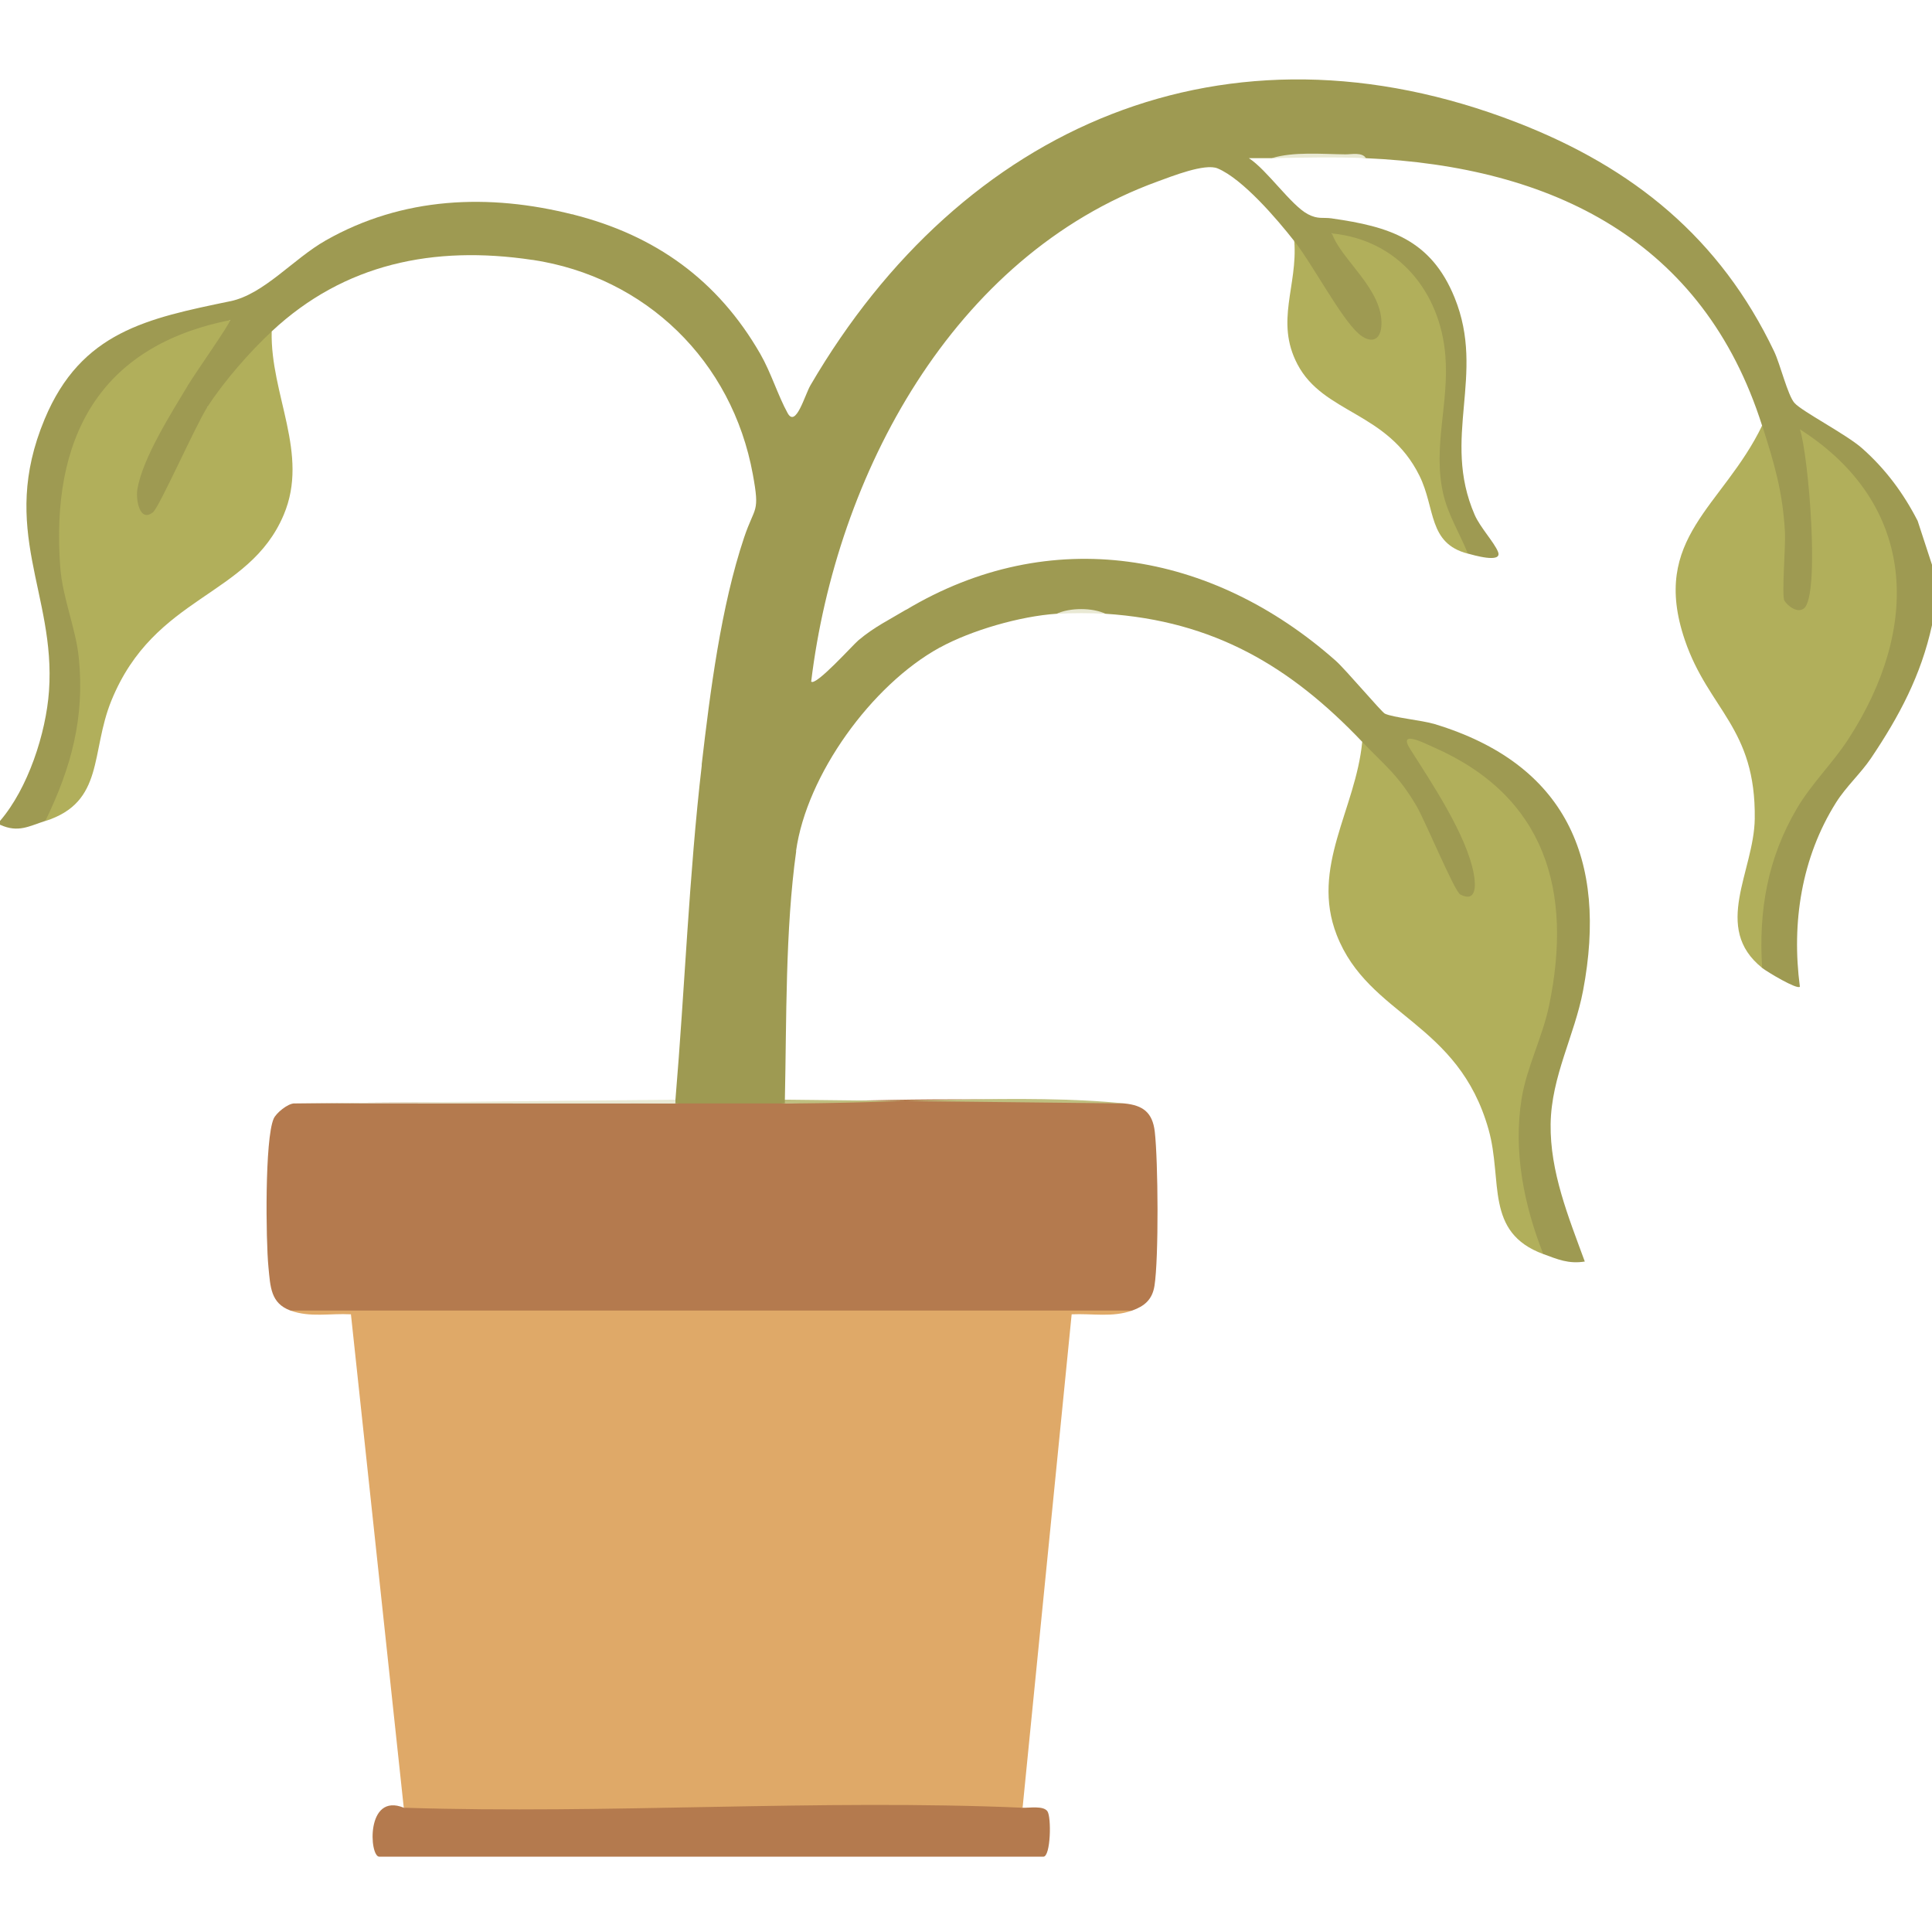 <?xml version="1.0" encoding="UTF-8"?>
<svg id="Ebene_1" xmlns="http://www.w3.org/2000/svg" version="1.1" viewBox="0 0 384 384">
  <!-- Generator: Adobe Illustrator 29.5.1, SVG Export Plug-In . SVG Version: 2.1.0 Build 141)  -->
  <defs>
    <style>
      .st0 {
        fill: #bfbf80;
      }

      .st1 {
        fill: #b47a4e;
      }

      .st2 {
        fill: #e9e9d4;
      }

      .st3 {
        fill: #b1af5b;
      }

      .st4 {
        fill: #9e9a52;
      }

      .st5 {
        fill: #dfa968;
      }
    </style>
  </defs>
  <path class="st4" d="M384,112.28v11.98c-2.17,9.95-6.51,18.1-12.13,26.45-2.02,3-4.93,5.61-6.94,8.8-6.88,10.94-8.87,23.91-7.19,36.61-.55.62-6.5-2.95-7.5-3.74-2.74-4.49-1.6-11.06-.58-16.15,2.37-11.88,8.36-20.27,15.92-29.33,12.9-19.76,15.21-42.85-5.56-58.04.78,5.64,3.67,29.94-.51,33.17-2.66,2.06-6.69-.78-6.54-3.91.6-10.36.29-20.4-3.24-30.51l.5-3.02c-11.66-36.73-41.56-51.51-78.75-53.15-6.02-.97-12.59-.59-18.75,0-1.5.03-3.01-.03-4.5,0,3.6,2.32,8.38,9.37,11.72,11.13,2.04,1.07,2.96.58,4.78.84,1.37,1.11,1.42,1.88,0,2.99,4.39,2.77,13.23,14.49,11.12,19.67-4.47,10.97-17.93-13.53-18.62-18.17-3.38-4.32-10.22-12.33-15.22-14.43-2.53-1.06-9.14,1.59-11.98,2.62-40.73,14.84-63.81,58.3-68.8,99.38.91.96,8.24-7.24,9.39-8.21,3.18-2.67,6.07-4.04,9.35-6.01,2.38-.92,7.76,5.12,6.75,7.49-13.47,7.41-26.4,25.29-28.5,40.42-.77.29-1.54.29-2.32.05-1.05-.32-14.32-13.33-15.84-15.1l-.59-2.17c1.68-14.44,3.83-31.39,8.43-45.11,2.14-6.37,3.17-4.72,1.73-12.57-4.11-22.48-21.25-39.25-43.91-42.63-.38-.44-.9-1.14-.67-1.49,1.63-2.45,6.04-7.42,8.92-7.49,16.31,4.13,28.72,13.04,37.14,27.68,2.14,3.72,3.51,8.28,5.44,11.78,1.64,2.98,3.4-3.58,4.54-5.54C191.23,24.95,243.68,1.94,301.49,24.34c23.14,8.97,40.4,23,51.14,45.52,1.19,2.49,2.68,8.67,4.02,10.21,1.47,1.69,10.32,6.25,13.46,9.03,4.66,4.13,8.21,8.91,11.04,14.43l2.86,8.75Z"/>
  <path class="st4" d="M45.75,59.88c1.12,1.09,1.58,2.81,0,3.74l-3.09,2.24c-30.36,6.94-33.72,38.44-25.61,63.81,1.11,10.92-.28,25.44-8.05,33.5-3.24,1.03-5.37,2.41-9,.75v-.75c5.55-6.45,9.14-17.38,9.74-25.84,1.37-19.36-10.08-31.95-.87-54.02,7.26-17.41,20.45-20.02,36.89-23.44Z"/>
  <path class="st5" d="M225,260.49c-3.92,1.39-7.82.55-12,.74l-9.75,98.06c-2.51.63-5.06,1.21-7.66,1.22-35.9.13-71.82.3-107.73.47-2.61-.24-5.14-.8-7.61-1.69l-10.5-98.06c-4.16-.22-8.11.67-12-.74l.53-1.5h165.79l.93,1.5Z"/>
  <path class="st1" d="M58.5,219.32c25.25-.3,50.5-.3,75.75,0,7.24-1.48,14.51-1.49,21.75,0,22.5-1.09,45-1.09,67.5,0,3.67.37,5.57,1.78,6.02,5.6.67,5.78.81,25.16-.06,30.66-.44,2.75-2.01,4.04-4.46,4.91H57.75c-3.97-1.45-4.01-4.71-4.4-8.71-.51-5.23-.75-25.39,1.05-29.45.49-1.11,2.78-3,4.1-3.02Z"/>
  <path class="st3" d="M306.75,249.26c-11.71-4.31-8.03-14.57-10.87-24.71-6.03-21.51-23.87-22.49-30.2-38.72-5.25-13.46,3.78-24.95,5.07-38.37l1.91-.17c8.08,8.23,14.24,18.01,18.47,29.34.75.94.46-2.5.19-3.32-3-9.1-7.56-16.53-12.79-24.49-.77-7.52,12.3.78,15.09,2.72,23.13,16.11,19.24,42.11,10.62,65.39-2.04,10-.32,20.29,3.14,29.78l-.64,2.54Z"/>
  <path class="st3" d="M350.25,84.58c2.37,7.45,4.09,13.07,4.53,21.3.14,2.57-.69,12.6-.11,13.52.69,1.07,2.57,2.54,3.87,1.53,3.24-2.51.93-30.34-.79-35.6,23.5,15,23.97,39.52,9.6,61.61-3.11,4.78-7.3,8.81-10.21,13.76-5.8,9.85-7.63,20.28-6.9,31.67-9.97-7.96-1.62-19.19-1.47-29.61.25-18.14-9.17-21.67-13.89-35.53-6.94-20.38,7.55-26.47,15.36-42.65Z"/>
  <path class="st3" d="M45.75,63.63c.31.2.6.42.8.7.53.73-6.03,10.55-7.22,11.94l-1.83.09.74,1.67c-1.74,1.36-12.62,22.45-9.05,22.7,3.61-6.42,7.01-12.99,10.21-19.71l1.85-.17c-.09-2.91,1.41-5.72,4.48-8.44,2.37-3.72,5.13-5.9,8.27-6.53-.29,12.58,7.53,24.29,2.39,36.45-6.94,16.41-25.67,15.84-34.25,36.92-4.19,10.28-1.32,20.18-13.14,23.94,5.14-10.57,7.87-20.53,6.66-32.47-.59-5.86-3.23-11.85-3.69-18.03-1.89-25.44,7.57-43.88,33.78-49.06Z"/>
  <path class="st4" d="M180,121.26c28.68-17.23,60.84-11.77,85.51,10.09,1.89,1.67,9.09,10.18,9.74,10.49,1.6.78,7.33,1.3,9.91,2.08,26.01,7.89,34.44,26.84,29.49,52.96-1.7,8.98-6.31,17.03-6.45,26.52s3.53,18.45,6.79,27.34c-3.25.52-5.42-.45-8.25-1.49-3.85-9.76-5.99-20.41-4.31-30.88,1-6.2,4.17-12.28,5.46-18.5,4.74-22.77-.67-41.54-22.88-51.32-1.82-.8-7.25-3.63-4.73.33,4.14,6.52,11.17,16.97,12.63,24.73.42,2.22.62,5.88-2.68,4.17-1.13-.59-6.98-14.67-8.67-17.55-3.67-6.25-6.37-8.12-10.81-12.79-14.22-14.94-29.41-24.03-51-25.45-3.19-.74-6.56-.74-9.75,0-7.17.47-16.94,3.27-23.25,6.74l-6.75-7.49Z"/>
  <path class="st1" d="M80.25,359.3c40.67,1.31,82.46-1.75,123,0,1.35.06,4.11-.45,4.93.7s.66,9.03-.8,9.03H75.38c-1.98,0-2.7-12.82,4.88-9.73Z"/>
  <path class="st4" d="M158.25,169.17c-2.19,15.76-1.9,33.47-2.25,49.4.65.21.65.46,0,.75-7.24-.01-14.51-.01-21.75,0-.65-.21-.65-.46,0-.75,1.87-22.16,2.68-44.53,5.25-66.62,7.14,4.34,12.08,12.11,18.75,17.22Z"/>
  <path class="st3" d="M291.75,110.04c-7.94-2.04-6.41-8.99-9.62-15.48-6.32-12.79-19.1-12.27-24.27-22.19-4.45-8.53.09-15.51-.61-24.46,3.72,4.76,9.2,15.2,12.73,18.36,2.24,2,4.38,1.65,4.58-1.51.47-7.17-8.07-13.18-9.81-18.35,2.93-2.6,9.02.66,12.07,2.65,13.94,9.13,12.79,25.69,10.86,40.25-.66,6.87,1.81,12.85,4.9,18.8l-.82,1.92Z"/>
  <path class="st4" d="M114,42.67l-8.25,8.98c-19.54-2.91-37.31.73-51.75,14.22-4.49,4.2-9.41,9.83-12.75,14.97-2.05,1.22-4.89-2.56-3.75-4.49,1.28-2.14,8.2-11.97,8.25-12.73.04-.59-1.48-2.46,0-3.74,6.75-1.41,12.53-8.43,19-12.1,15.27-8.67,32.38-9.39,49.25-5.11Z"/>
  <path class="st4" d="M264.75,43.42c11.34,1.61,19.66,4.16,24.36,15.73,6.27,15.44-2.68,27.8,3.99,43.17,1.07,2.47,3.87,5.45,4.64,7.35.97,2.42-5.15.58-5.99.36-1.59-3.99-3.95-7.68-4.91-11.94-2.1-9.31,1.2-17.83.44-27.39-1.02-12.74-9.43-23.03-22.53-24.3-.38-1.12-.83-1.43,0-2.99Z"/>
  <path class="st2" d="M134.25,218.57v.75c-25.24.04-50.51-.03-75.75,0l75.75-.75Z"/>
  <path class="st0" d="M223.5,219.32c-19.9-2.03-46.77.04-67.5,0v-.75l67.5.75Z"/>
  <path class="st2" d="M271.5,31.44c-6.04-.27-12.68-.12-18.75,0,4.37-1.33,9.98-.81,14.64-.76,1.27.01,3.34-.48,4.11.76Z"/>
  <path class="st2" d="M219.75,122.01c-2.94-.19-6.81-.19-9.75,0,2.58-1.27,7.22-1.26,9.75,0Z"/>
  <path class="st4" d="M41.25,80.84c-2.3,3.54-9.56,19.95-10.85,20.98-2.6,2.08-3.43-2.39-3.1-4.52.97-6.19,7-15.62,10.2-20.95l3.75,4.49Z"/>
</svg>